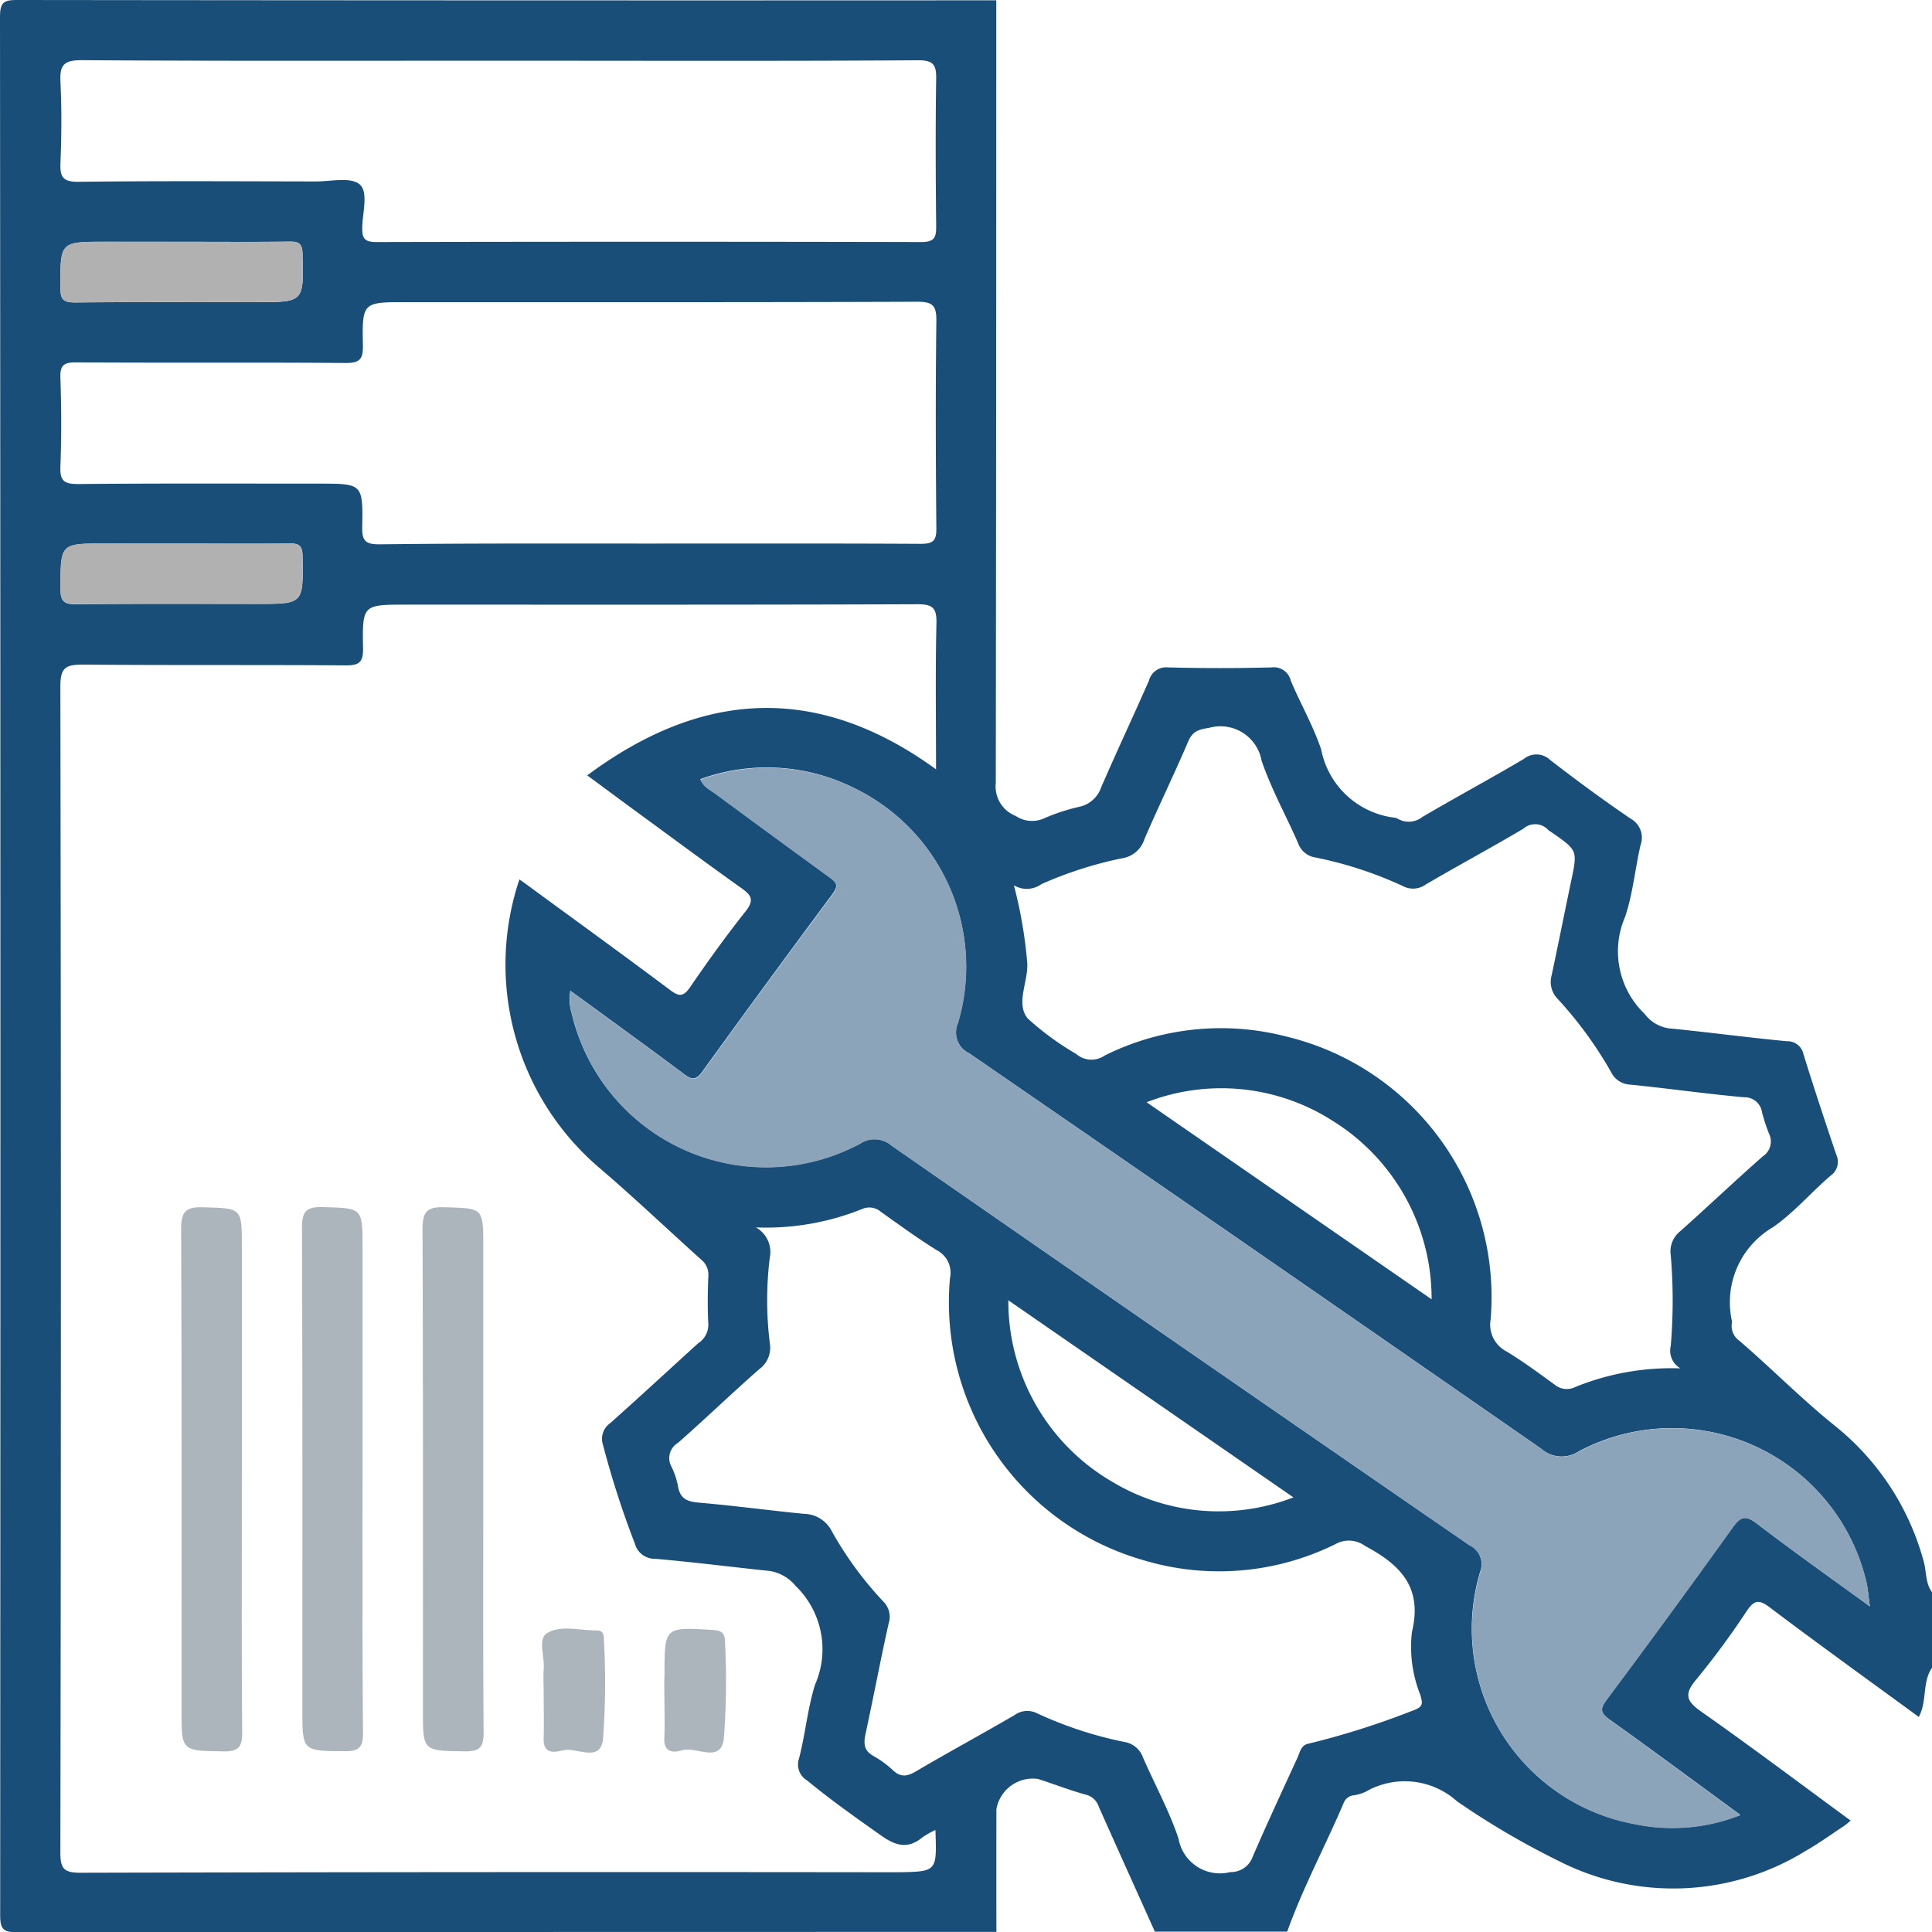 <svg xmlns="http://www.w3.org/2000/svg" width="43.59" height="43.595" viewBox="0 0 43.59 43.595">
  <g id="server" transform="translate(0)">
    <path id="Path_74" data-name="Path 74" d="M22.481,43.508q-11.038,0-22.077.007c-.3,0-.4-.036-.4-.379Q.016,21.718,0,.3C0-.044.1-.08.4-.08q11.039.013,22.078.007,0,8.828-.011,17.658a.714.714,0,0,0,.451.745.657.657,0,0,0,.629.058,4.363,4.363,0,0,1,.8-.264.67.67,0,0,0,.5-.446c.347-.8.723-1.6,1.075-2.4a.4.4,0,0,1,.431-.3q1.169.031,2.34,0a.393.393,0,0,1,.43.3c.219.521.507,1.017.685,1.551a1.922,1.922,0,0,0,1.659,1.54.222.222,0,0,1,.079.029.494.494,0,0,0,.548-.047c.756-.444,1.529-.86,2.284-1.306a.449.449,0,0,1,.594.019c.593.459,1.2.906,1.819,1.327a.489.489,0,0,1,.222.6c-.123.538-.173,1.1-.348,1.617a1.955,1.955,0,0,0,.443,2.189.829.829,0,0,0,.543.324c.888.087,1.774.207,2.662.291a.371.371,0,0,1,.379.3c.235.755.484,1.507.737,2.256a.382.382,0,0,1-.128.479c-.441.378-.825.832-1.3,1.162a1.962,1.962,0,0,0-.926,2.114.119.119,0,0,1,0,.043.406.406,0,0,0,.164.4c.731.628,1.407,1.317,2.159,1.922A5.89,5.89,0,0,1,43.4,35.138c.068.236.037.5.192.709v1.7c-.229.325-.106.752-.3,1.111-1.139-.834-2.265-1.643-3.371-2.478-.25-.189-.353-.145-.513.091a18.258,18.258,0,0,1-1.134,1.539c-.284.334-.23.49.114.731,1.131.794,2.235,1.626,3.368,2.456-.075.06-.116.1-.163.129-.284.186-.559.387-.855.555a5.686,5.686,0,0,1-5.565.229,18.012,18.012,0,0,1-2.3-1.349,1.763,1.763,0,0,0-2.056-.218.912.912,0,0,1-.284.084.27.27,0,0,0-.218.175c-.415.972-.918,1.906-1.273,2.9H26.056c-.422-.939-.846-1.878-1.265-2.818a.407.407,0,0,0-.287-.271c-.367-.1-.722-.241-1.086-.356a.833.833,0,0,0-.937.683Q22.478,42.128,22.481,43.508Zm-1.375-2.3a2.072,2.072,0,0,0-.29.163c-.327.272-.6.2-.935-.037-.567-.4-1.132-.8-1.671-1.243a.419.419,0,0,1-.181-.5c.141-.548.192-1.121.359-1.659a1.987,1.987,0,0,0-.44-2.233.943.943,0,0,0-.585-.335c-.86-.089-1.717-.2-2.579-.274a.463.463,0,0,1-.46-.342,20.619,20.619,0,0,1-.717-2.22.433.433,0,0,1,.162-.5c.667-.594,1.322-1.2,1.982-1.8a.5.5,0,0,0,.231-.423c-.021-.367-.015-.737,0-1.1a.433.433,0,0,0-.164-.367c-.759-.683-1.5-1.388-2.274-2.051a6.025,6.025,0,0,1-1.825-6.525c.1.069.189.132.278.2,1.041.762,2.085,1.518,3.117,2.291.2.151.3.166.456-.06.4-.584.815-1.161,1.255-1.715.2-.255.123-.364-.1-.522-.808-.575-1.605-1.167-2.405-1.752-.348-.255-.695-.513-1.071-.79,2.614-1.943,5.215-2.063,7.87-.137,0-1.128-.016-2.207.009-3.284.009-.35-.075-.442-.434-.44-3.844.014-7.688.009-11.532.009-.973,0-.99,0-.971.983.007.331-.1.389-.4.387-1.971-.014-3.943,0-5.915-.017-.391,0-.514.062-.514.491q.023,13.149,0,26.3c0,.356.059.468.45.467q9.235-.023,18.468-.011C21.139,42.146,21.139,42.146,21.105,41.209Zm21.083-5.044c-.037-.256-.045-.4-.077-.533a4.5,4.5,0,0,0-6.486-2.969.7.7,0,0,1-.855-.057q-6.44-4.474-12.9-8.918a.521.521,0,0,1-.261-.68,4.474,4.474,0,0,0-2.358-5.316A4.4,4.4,0,0,0,15.8,17.5c.077.181.215.235.324.315q1.284.945,2.572,1.884c.151.11.246.179.089.388Q17.3,22.084,15.844,24.1c-.16.222-.263.165-.433.037-.623-.468-1.255-.925-1.884-1.385-.211-.155-.424-.308-.659-.479a1.116,1.116,0,0,0,.033.52,4.5,4.5,0,0,0,6.5,2.929.589.589,0,0,1,.712.043q6.51,4.521,13.038,9.016a.476.476,0,0,1,.241.612,4.478,4.478,0,0,0,3.494,5.681,4.166,4.166,0,0,0,2.38-.206c-1.027-.752-1.981-1.46-2.949-2.15-.215-.153-.221-.247-.066-.456q1.436-1.926,2.837-3.877c.185-.257.3-.286.554-.088C40.455,34.921,41.286,35.507,42.189,36.164ZM17.054,27.613a.631.631,0,0,1,.316.668,7.8,7.8,0,0,0,0,1.952.6.6,0,0,1-.244.582c-.618.543-1.21,1.115-1.828,1.658a.4.4,0,0,0-.146.543,1.694,1.694,0,0,1,.146.442c.048.278.209.343.472.365.79.067,1.578.175,2.367.252a.718.718,0,0,1,.634.4,8.024,8.024,0,0,0,1.154,1.574.484.484,0,0,1,.126.494c-.186.829-.342,1.664-.522,2.494-.047.216-.041.38.176.5a2.346,2.346,0,0,1,.445.326c.179.167.327.134.524.018.732-.431,1.479-.836,2.214-1.263a.485.485,0,0,1,.507-.044,8.833,8.833,0,0,0,1.972.648.535.535,0,0,1,.422.353c.267.61.591,1.2.8,1.825a.95.95,0,0,0,1.17.758.52.52,0,0,0,.5-.335c.324-.754.673-1.5,1.014-2.244.057-.124.077-.284.249-.318a18.066,18.066,0,0,0,2.3-.726c.284-.1.288-.148.223-.376a2.914,2.914,0,0,1-.188-1.421c.246-1.017-.272-1.518-1.064-1.942a.613.613,0,0,0-.651-.043,5.92,5.92,0,0,1-4.344.368,6.051,6.051,0,0,1-4.364-6.367.57.57,0,0,0-.293-.624c-.433-.268-.846-.571-1.262-.865a.4.4,0,0,0-.43-.066A5.816,5.816,0,0,1,17.054,27.613Zm20.859,3.18a.461.461,0,0,1-.217-.509,12.082,12.082,0,0,0,0-2.039.584.584,0,0,1,.218-.55c.624-.556,1.23-1.132,1.858-1.685a.4.4,0,0,0,.14-.514,4.012,4.012,0,0,1-.158-.484.393.393,0,0,0-.4-.335c-.86-.077-1.717-.2-2.576-.286a.5.5,0,0,1-.427-.28,8.99,8.99,0,0,0-1.2-1.647.546.546,0,0,1-.143-.537c.151-.706.29-1.413.439-2.12s.147-.7-.445-1.112a.568.568,0,0,1-.07-.049.4.4,0,0,0-.561-.029c-.73.433-1.48.834-2.211,1.264a.485.485,0,0,1-.507.031,8.848,8.848,0,0,0-1.971-.645.49.49,0,0,1-.394-.324c-.272-.622-.606-1.221-.824-1.861a.943.943,0,0,0-1.184-.74c-.232.035-.371.073-.471.306-.317.741-.67,1.466-.989,2.206a.625.625,0,0,1-.507.431,8.871,8.871,0,0,0-1.815.582.564.564,0,0,1-.622.027,10.256,10.256,0,0,1,.3,1.739c.033.431-.269.916.01,1.264a6.287,6.287,0,0,0,1.092.8.526.526,0,0,0,.648.037,5.882,5.882,0,0,1,4.095-.428,6.045,6.045,0,0,1,4.61,6.388.679.679,0,0,0,.359.717c.375.227.729.49,1.084.748a.427.427,0,0,0,.467.055A5.773,5.773,0,0,1,37.913,30.793ZM14.607,12.184c2.056,0,4.11-.005,6.166.006.272,0,.356-.062.353-.346-.014-1.559-.019-3.118,0-4.677.005-.351-.077-.44-.435-.439-3.841.014-7.682.009-11.523.009-.983,0-1,0-.98.973.005.312-.065.4-.39.4-2.027-.017-4.054,0-6.081-.014-.27,0-.364.058-.354.345.022.666.026,1.333,0,2-.013.318.072.4.393.4,1.814-.017,3.628-.009,5.443-.009.977,0,.992,0,.973.978-.006.323.083.393.4.391C10.581,12.177,12.594,12.184,14.607,12.184ZM11.274,1.289c-3.147,0-6.294.009-9.441-.011-.406,0-.487.123-.469.491.029.608.025,1.219,0,1.828-.012.316.054.428.405.425C3.555,4,5.341,4.011,7.128,4.014c.337,0,.777-.106.983.063s.069.638.062.972c-.005.256.055.333.325.332q6.145-.014,12.291,0c.3,0,.336-.112.333-.364-.011-1.106-.017-2.212,0-3.317.006-.324-.068-.421-.41-.42C17.568,1.3,14.421,1.289,11.274,1.289ZM32.3,29.235A4.72,4.72,0,0,0,30.07,25.21a4.657,4.657,0,0,0-4.2-.421Zm-9.55.022a4.714,4.714,0,0,0,2.353,4.1,4.66,4.66,0,0,0,4.079.347ZM4.114,5.375H2.371c-1.023,0-1.011,0-1.008,1.045,0,.27.079.325.334.324,1.359-.013,2.719-.006,4.079-.006,1.087,0,1.078,0,1.05-1.087-.006-.229-.073-.283-.29-.279C5.728,5.382,4.921,5.375,4.114,5.375Zm.025,6.809H2.354c-1,0-.985,0-.989,1.021,0,.28.077.351.352.348,1.359-.014,2.719-.007,4.079-.007,1.056,0,1.047,0,1.031-1.064,0-.241-.07-.308-.308-.3C5.724,12.193,4.931,12.184,4.138,12.184Z" transform="translate(0 0.08)" fill="#194e78"/>
    <path id="Path_75" data-name="Path 75" d="M49.37,325.889v-5.235c0-.9,0-.874-.883-.9-.4-.014-.489.12-.487.5.014,3.617.009,7.235.009,10.852,0,.925,0,.908.947.924.347.006.424-.109.421-.435C49.362,329.691,49.37,327.791,49.37,325.889Zm2.723.022v-5.235c0-.92,0-.9-.9-.926-.387-.012-.467.112-.467.479.014,3.617.009,7.235.009,10.852,0,.951,0,.937.968.945.326,0,.4-.1.4-.413C52.087,329.712,52.093,327.812,52.093,325.911Zm2.724.02v-5.278c0-.9,0-.874-.883-.9-.4-.014-.489.119-.488.5.014,3.617.009,7.235.009,10.852,0,.925,0,.909.947.924.347.006.425-.108.422-.434C54.81,329.706,54.817,327.819,54.817,325.932Zm1.362,4.705c0,.369.01.738,0,1.106s.263.306.439.264c.309-.074.834.289.9-.249a17.218,17.218,0,0,0,.022-2.21c0-.115,0-.248-.161-.246-.38.005-.809-.13-1.123.061-.213.129-.053.529-.075.806C56.168,330.324,56.178,330.481,56.179,330.637Zm2.723-.005c0,.369.014.738,0,1.106-.015.324.211.325.392.27.322-.1.869.3.948-.246a16.746,16.746,0,0,0,.028-2.209c0-.213-.1-.251-.286-.262-1.078-.066-1.078-.07-1.078,1C58.9,330.4,58.9,330.518,58.9,330.632Z" transform="translate(-43.913 -292.515)" fill="#adb5bc"/>
    <path id="Path_76" data-name="Path 76" d="M180.245,222.249c-.9-.657-1.735-1.243-2.541-1.861-.259-.2-.37-.17-.554.088q-1.4,1.953-2.837,3.877c-.156.21-.149.3.066.456.967.69,1.922,1.4,2.949,2.15a4.166,4.166,0,0,1-2.38.206,4.478,4.478,0,0,1-3.494-5.681.477.477,0,0,0-.241-.612q-6.527-4.5-13.038-9.016a.587.587,0,0,0-.712-.043,4.5,4.5,0,0,1-6.5-2.929,1.1,1.1,0,0,1-.033-.52c.235.171.448.324.659.479.629.461,1.26.917,1.884,1.385.171.129.273.186.433-.037q1.454-2.018,2.941-4.011c.157-.209.061-.278-.089-.388q-1.29-.937-2.572-1.884c-.11-.081-.248-.135-.324-.315a4.4,4.4,0,0,1,3.452.186,4.473,4.473,0,0,1,2.358,5.316.52.52,0,0,0,.261.68q6.459,4.446,12.9,8.918a.7.7,0,0,0,.855.057,4.5,4.5,0,0,1,6.486,2.969C180.2,221.851,180.21,221.992,180.245,222.249Z" transform="translate(-138.057 -186.004)" fill="#8ba4ba"/>
    <path id="Path_77" data-name="Path 77" d="M18.757,63.924c.807,0,1.614.007,2.422-.005.217,0,.284.05.29.279.029,1.087.037,1.087-1.05,1.087-1.36,0-2.719-.007-4.079.006-.255,0-.333-.054-.334-.324,0-1.045-.014-1.045,1.008-1.045Z" transform="translate(-14.643 -58.469)" fill="#b1b1b1"/>
    <path id="Path_78" data-name="Path 78" d="M18.794,143.893c.793,0,1.586.009,2.379-.005.238,0,.3.063.308.3.016,1.064.025,1.064-1.031,1.064-1.36,0-2.719-.008-4.079.007-.275,0-.353-.068-.352-.348,0-1.02-.007-1.021.989-1.021Z" transform="translate(-14.656 -131.629)" fill="#b1b1b1"/>
  </g>
</svg>

